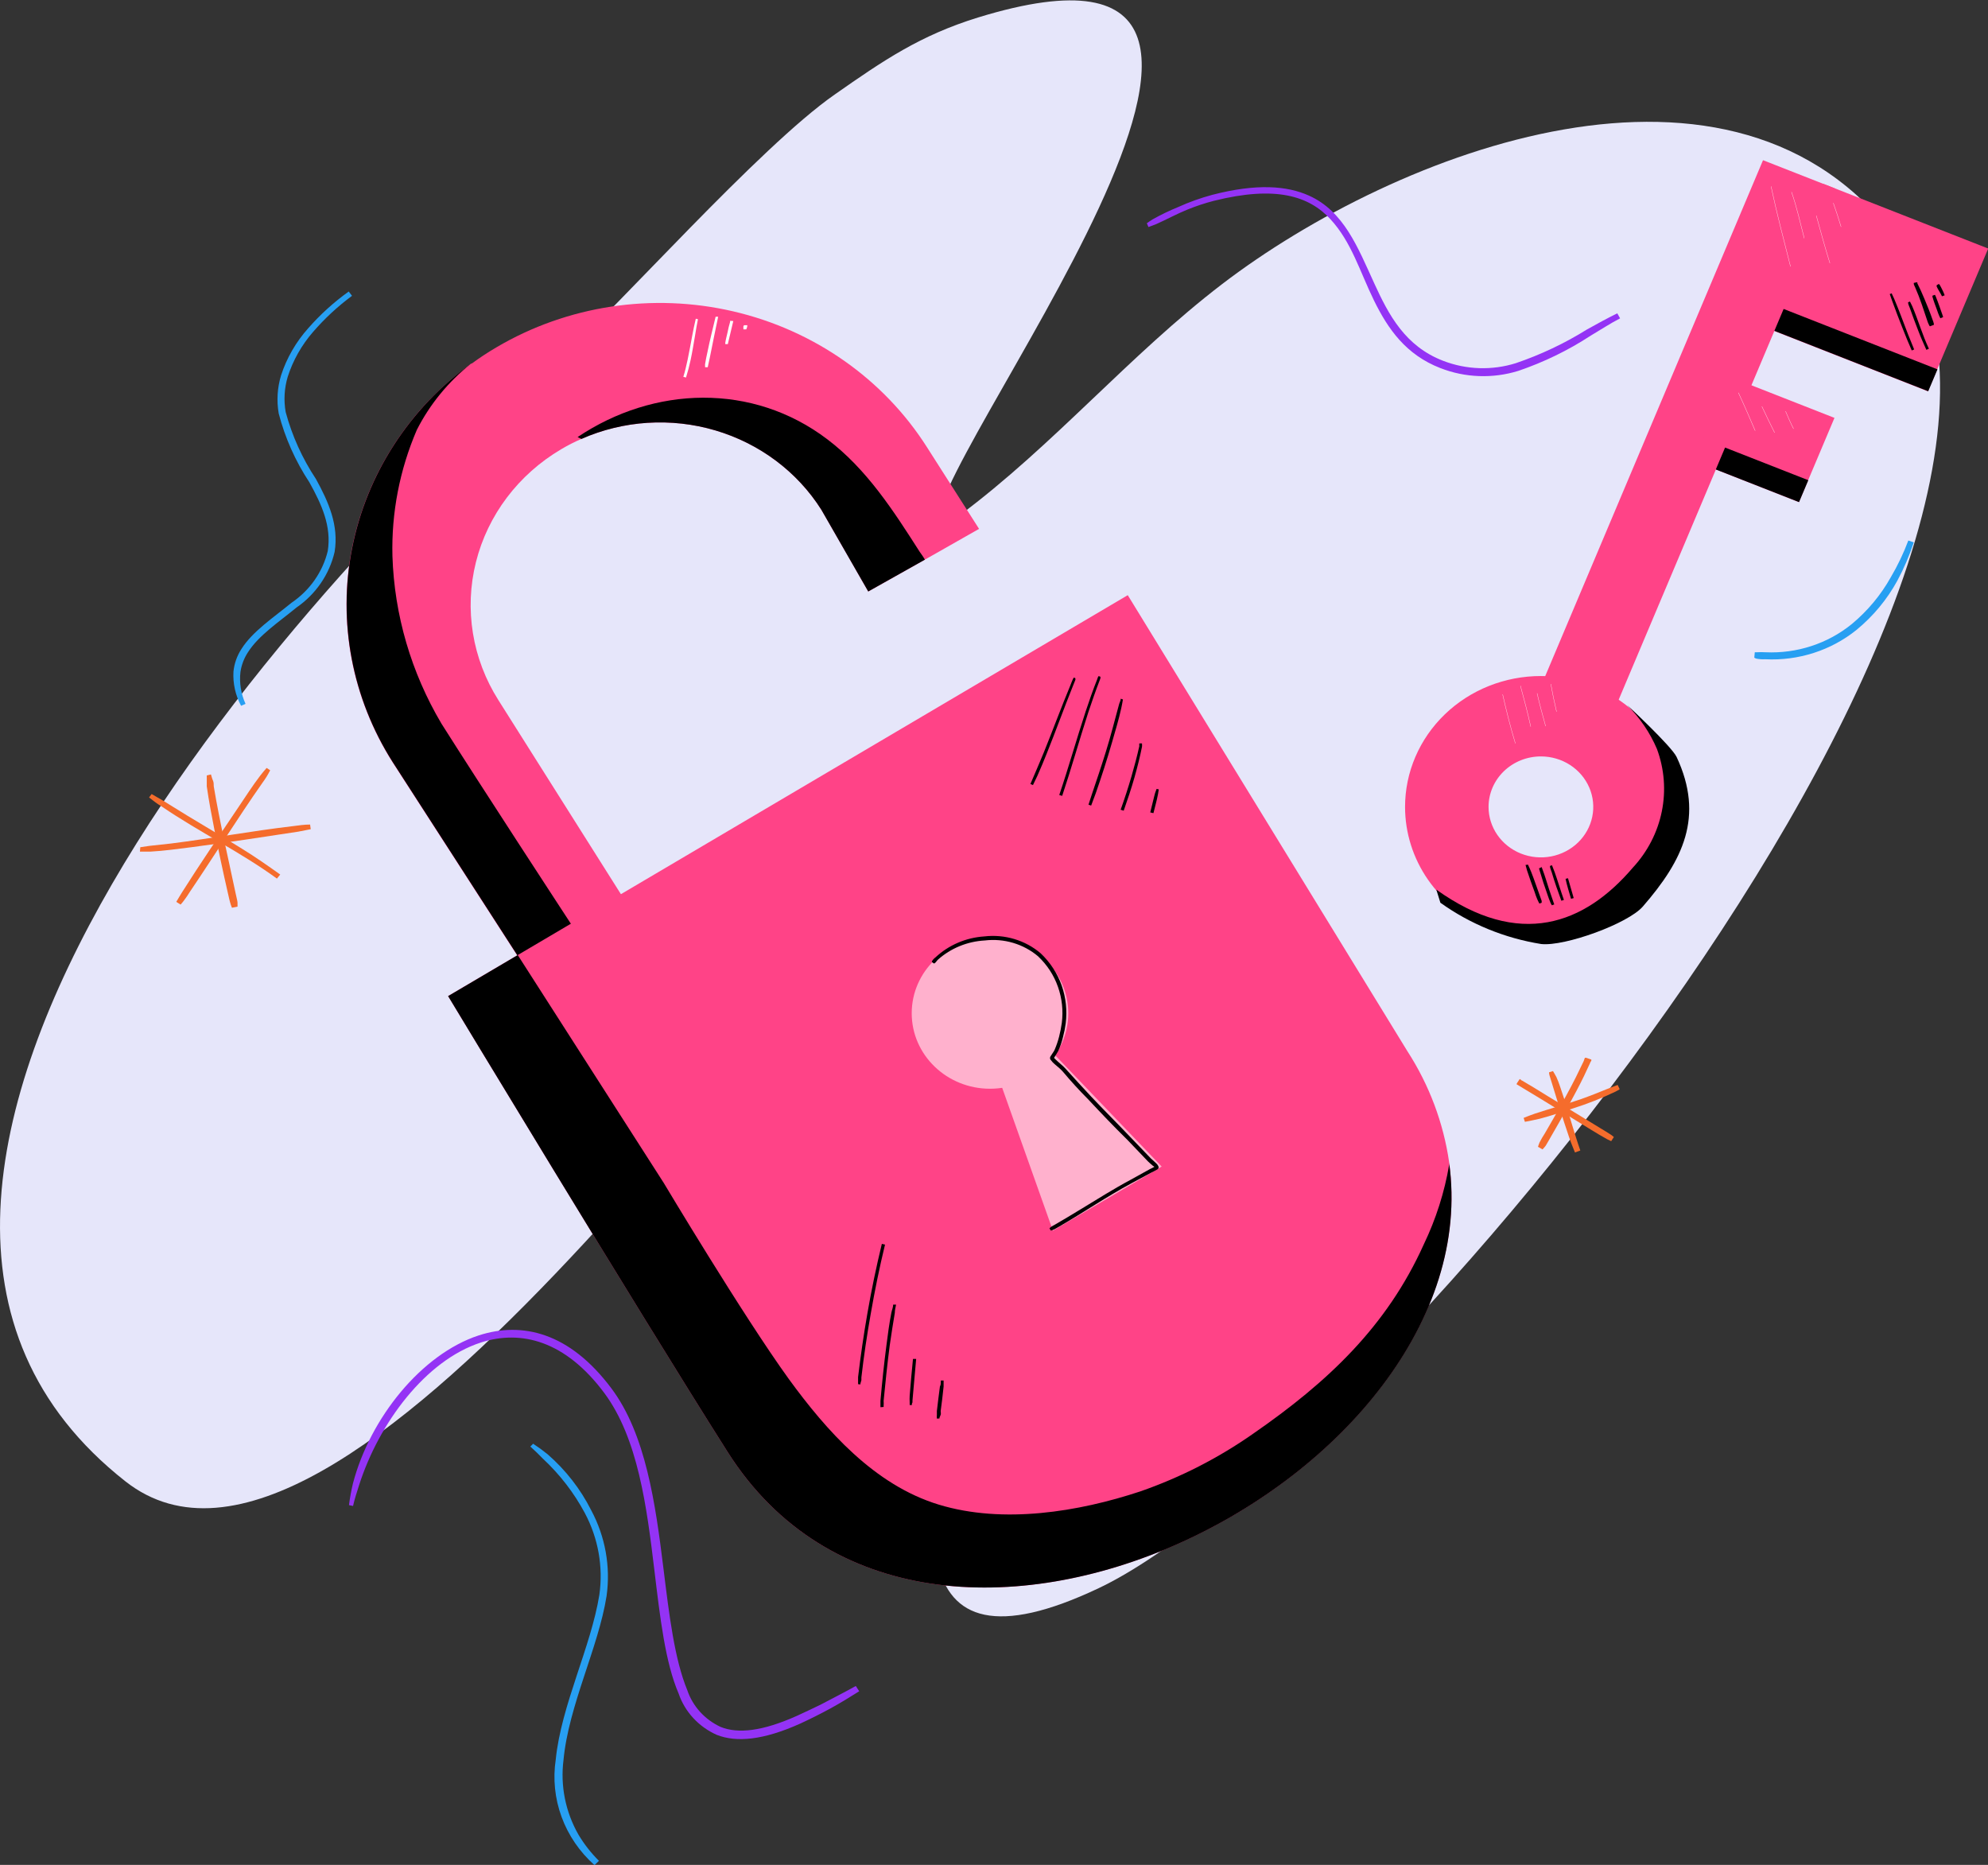 <svg width="709" height="665" viewBox="0 0 709 665" fill="none" xmlns="http://www.w3.org/2000/svg">
<rect x="0" y="0" width="709" height="665" fill="#333333" stroke="none"/>
<g clip-path="url(#clip0_2_1357)">
<path fill-rule="evenodd" clip-rule="evenodd" d="M202.325 125.275C114.17 200.431 -90.013 422.403 44.78 528.277C121.467 588.445 280.101 346.46 335.622 300.056C343.055 293.851 365.944 272.222 377.819 283.364C423.143 325.836 245.655 635.549 391.824 566.336C488.771 520.368 758.539 197.241 676.639 85.686C618.76 6.773 497.745 54.007 435.879 101.286C402.702 126.673 375.689 158.876 342.149 183.826C339.747 185.618 335.94 191.342 334.58 188.72C325.062 170.543 492.261 -37.84 348.766 6.248C328.144 12.628 315.136 21.498 297.777 33.645C270.945 52.26 218.732 111.336 202.325 125.275Z" fill="#E6E6FA"/>
<path fill-rule="evenodd" clip-rule="evenodd" d="M349.174 188.589L329.866 199.557L309.652 210.918L292.928 181.773C284.34 168.198 270.888 158.131 255.118 153.476C239.347 148.822 222.354 149.904 207.356 156.517C204.872 157.584 202.464 158.81 200.15 160.187C184.874 169.194 173.935 183.681 169.736 200.462C165.537 217.243 168.424 234.945 177.76 249.675L229.52 331.648L211.843 342.135L192.717 353.496L140.05 271.873C125.531 249.058 120.352 221.846 125.522 195.548C130.693 169.25 145.843 145.754 168.015 129.644H168.242C171.079 127.558 174.029 125.618 177.08 123.833C202.355 108.943 232.729 104.339 261.525 111.034C290.32 117.728 315.179 135.172 330.637 159.532L349.174 188.589Z" fill="#FF4387"/>
<path fill-rule="evenodd" clip-rule="evenodd" d="M211.843 342.004L192.716 353.365L140.05 271.742C125.57 248.939 120.413 221.757 125.582 195.489C130.752 169.221 145.878 145.749 168.015 129.644C159.894 136.108 153.296 144.167 148.662 153.284C142.529 167.534 139.564 182.866 139.959 198.29C140.63 219.295 146.637 239.82 157.454 258.065C171.595 280.393 198.019 320.899 211.843 342.004Z" fill="black"/>
<path fill-rule="evenodd" clip-rule="evenodd" d="M329.866 199.557L309.652 210.918L292.928 181.773C284.34 168.198 270.888 158.131 255.118 153.476C239.348 148.822 222.355 149.904 207.356 156.517L205.997 155.862C233.191 137.597 268.407 136.417 295.058 156.648C309.199 167.353 318.717 182.254 328.054 196.848C328.733 197.722 329.277 198.596 329.866 199.557Z" fill="black"/>
<path fill-rule="evenodd" clip-rule="evenodd" d="M259.524 517.79C226.755 466.142 159.812 355.2 159.812 355.2L184.649 340.562L402.203 212.229L501.915 374.819C509.72 386.888 514.801 400.407 516.827 414.494C532.328 526.966 330.501 629.694 259.524 517.79Z" fill="#FF4387"/>
<path fill-rule="evenodd" clip-rule="evenodd" d="M259.524 517.79C226.755 466.143 159.812 355.2 159.812 355.2L184.649 340.562L236.726 421.835C236.726 421.835 264.917 469.026 281.325 491.748C294.695 510.1 311.827 529.544 334.807 536.536C357.786 543.527 384.663 539.114 406.69 531.817C421.046 526.821 434.596 519.892 446.938 511.236C473.543 492.84 494.618 472.959 507.762 443.77C512.104 434.742 515.153 425.188 516.827 415.368C516.807 415.15 516.807 414.931 516.827 414.713C532.328 526.966 330.501 629.694 259.524 517.79Z" fill="black"/>
<path d="M353.072 388.234C368.492 388.234 380.992 376.183 380.992 361.317C380.992 346.452 368.492 334.401 353.072 334.401C337.653 334.401 325.153 346.452 325.153 361.317C325.153 376.183 337.653 388.234 353.072 388.234Z" fill="#FFB1CD"/>
<path fill-rule="evenodd" clip-rule="evenodd" d="M368.074 367.697L353.344 376.436L375.508 438.833L414.305 415.98L368.074 367.697Z" fill="#FFB1CD"/>
<path fill-rule="evenodd" clip-rule="evenodd" d="M411.721 416.068C411.195 416.375 410.65 416.652 410.09 416.898L403.064 420.787C400.118 422.36 397.218 424.064 394.362 425.768C388.334 429.395 382.442 433.109 376.233 436.692C375.809 436.899 375.4 437.132 375.009 437.391C374.747 437.571 374.504 437.776 374.284 438.003L374.782 438.833L376.051 438.352L377.819 437.347C386.476 432.322 394.725 426.686 403.563 421.923L410.634 418.121C410.634 418.121 412.174 417.379 412.718 417.029C412.88 416.945 413.013 416.818 413.101 416.663C413.19 416.508 413.23 416.331 413.217 416.155C413.069 415.669 412.787 415.231 412.401 414.888C411.766 414.232 410.86 413.49 410.497 413.14L403.019 405.362C398.486 400.599 393.682 395.837 389.105 390.986C386.113 387.797 383.122 384.519 380.04 381.111C379.043 379.975 377.547 378.883 376.414 377.747L375.915 377.222C376.369 376.479 377.32 375.038 377.411 374.775C378.125 373.197 378.687 371.559 379.088 369.881C379.529 368.228 379.862 366.55 380.085 364.857C380.638 360.322 380.143 355.726 378.635 351.398C377.099 347.074 374.538 343.154 371.156 339.95C368.435 337.631 365.234 335.895 361.765 334.855C358.296 333.816 354.638 333.497 351.033 333.92C344.497 334.348 338.33 336.996 333.628 341.392C333.112 341.771 332.68 342.247 332.359 342.791C332.334 342.876 332.334 342.967 332.359 343.053L332.994 343.533H333.266C333.764 343.227 334.036 342.659 334.489 342.222C339.067 338.13 344.981 335.704 351.214 335.362C354.613 334.958 358.062 335.252 361.334 336.223C364.607 337.195 367.63 338.822 370.204 340.999C373.44 344.045 375.879 347.79 377.32 351.923C378.773 356.051 379.238 360.443 378.68 364.769C378.455 366.401 378.137 368.021 377.728 369.619C377.323 371.214 376.792 372.777 376.142 374.295C376.142 374.557 374.964 376.13 374.601 376.785C374.524 376.943 374.484 377.114 374.484 377.288C374.484 377.462 374.524 377.633 374.601 377.79L375.462 378.839C376.55 379.932 378.091 380.98 379.043 382.116C381.898 385.525 384.889 388.802 388.107 392.035C392.64 396.885 397.172 401.648 402.022 406.411L409.455 414.189C409.772 414.538 410.543 415.15 411.177 415.718L411.721 416.068Z" fill="black"/>
<path fill-rule="evenodd" clip-rule="evenodd" d="M382.986 241.592L382.668 242.116C382.351 242.772 382.079 243.514 381.807 244.213C378.498 252.166 375.507 260.293 372.289 268.246C371.201 270.911 370.068 273.533 368.935 276.198L367.485 279.563L368.391 279.956C368.935 278.864 369.434 277.728 369.978 276.636C371.156 274.014 372.244 271.348 373.332 268.639C376.55 260.643 379.45 252.559 382.668 244.563C382.94 243.82 383.257 243.165 383.529 242.422C383.516 242.233 383.516 242.043 383.529 241.854L382.986 241.592Z" fill="black"/>
<path fill-rule="evenodd" clip-rule="evenodd" d="M391.824 241.067L391.552 241.504C391.441 241.759 391.35 242.023 391.28 242.291C389.784 246.049 388.47 249.85 387.201 253.652C383.937 263.571 381.127 273.577 377.773 283.496L378.816 283.802C382.124 273.926 384.934 263.876 388.152 253.958C389.422 250.156 390.736 246.354 392.186 242.597L392.458 241.854C392.48 241.68 392.48 241.504 392.458 241.33L391.824 241.067Z" fill="black"/>
<path fill-rule="evenodd" clip-rule="evenodd" d="M399.71 249.151C399.71 249.807 399.302 250.418 399.121 251.074C397.58 256.754 396.13 262.478 394.362 268.159C392.595 273.839 391.099 278.209 389.422 283.19L388.198 286.948L389.15 287.254C389.694 285.768 390.283 284.282 390.782 282.884C392.867 276.898 394.815 270.868 396.583 264.75C397.761 260.687 398.985 256.623 399.892 252.516C400.118 251.511 400.3 250.462 400.481 249.413L399.71 249.151Z" fill="black"/>
<path fill-rule="evenodd" clip-rule="evenodd" d="M406.328 265.1C406.285 265.419 406.285 265.742 406.328 266.061C405.512 269.688 404.56 273.315 403.517 276.898C402.475 280.481 401.07 284.85 399.665 288.739L400.753 289.089C402.112 285.2 403.472 281.224 404.605 277.204C405.738 273.184 406.554 269.906 407.279 266.28C407.322 265.946 407.322 265.608 407.279 265.275V265.1H406.328Z" fill="black"/>
<path fill-rule="evenodd" clip-rule="evenodd" d="M412.492 281.311L411.948 282.797L411.676 283.802C411.177 285.768 410.724 287.734 410.225 289.7L411.358 289.963C411.902 287.69 412.537 285.593 412.99 283.19L413.262 281.486L412.492 281.311Z" fill="black"/>
<path fill-rule="evenodd" clip-rule="evenodd" d="M306.842 493.67C306.842 493.146 307.114 492.665 307.204 492.185V491.18C308.065 483.621 309.198 476.105 310.513 468.633C311.963 460.287 313.64 452.029 315.634 443.814L314.501 443.552C312.507 451.767 310.785 460.054 309.334 468.415C308.02 475.93 306.932 483.49 306.026 491.049V492.054C306.026 492.578 306.026 493.059 306.026 493.583L306.842 493.67Z" fill="black"/>
<path fill-rule="evenodd" clip-rule="evenodd" d="M315.136 501.71C315.15 501.565 315.15 501.419 315.136 501.273C315.181 500.691 315.181 500.107 315.136 499.526C315.771 492.928 316.451 486.417 317.312 479.775C317.856 475.886 318.49 471.997 319.125 468.152C319.125 467.147 319.397 466.186 319.578 465.225H318.536C318.536 466.186 318.082 467.147 317.901 468.109C317.131 471.954 316.632 475.886 316.133 479.775C315.272 486.373 314.592 492.884 314.003 499.569C314.003 500.181 314.003 500.749 314.003 501.361C313.986 501.506 313.986 501.652 314.003 501.798L315.136 501.71Z" fill="black"/>
<path fill-rule="evenodd" clip-rule="evenodd" d="M325.198 501.055C325.198 500.749 325.198 500.4 325.424 500.094C325.447 499.876 325.447 499.656 325.424 499.438C325.878 494.501 326.286 489.519 326.739 484.582H325.606C325.198 488.951 324.745 493.321 324.427 497.69C324.382 498.462 324.382 499.235 324.427 500.006C324.427 500.356 324.427 500.662 324.427 501.011L325.198 501.055Z" fill="black"/>
<path fill-rule="evenodd" clip-rule="evenodd" d="M335.033 505.818C335.033 505.381 335.351 504.944 335.486 504.507C335.622 504.07 335.486 503.589 335.486 503.152C335.894 500.268 336.212 497.385 336.529 494.413C336.529 493.845 336.529 493.277 336.529 492.709C336.529 492.141 336.529 492.403 336.529 492.272H335.532V492.709C335.532 493.277 335.532 493.845 335.215 494.413C334.807 497.297 334.489 500.181 334.127 503.152C334.127 503.589 334.127 504.07 334.127 504.507C334.081 504.957 334.081 505.411 334.127 505.861L335.033 505.818Z" fill="black"/>
<path fill-rule="evenodd" clip-rule="evenodd" d="M248.148 113.652C247.694 115.574 247.287 117.497 246.924 119.463C246.38 122.391 245.836 125.362 245.247 128.202C244.794 130.3 244.341 132.353 243.706 134.363L244.658 134.626C245.292 132.616 245.836 130.518 246.29 128.421C246.924 125.493 247.377 122.522 247.876 119.682C248.193 117.716 248.51 115.749 248.918 113.827L248.148 113.652Z" fill="white"/>
<path fill-rule="evenodd" clip-rule="evenodd" d="M255.218 112.953C254.221 117.104 253.178 121.255 252.317 125.493C252 126.935 251.683 128.377 251.456 129.863V130.955H252.408C252.634 129.732 252.952 128.552 253.178 127.372C254.176 122.566 255.082 117.715 256.124 112.953H255.218Z" fill="white"/>
<path fill-rule="evenodd" clip-rule="evenodd" d="M260.385 114.395V114.788C260.019 116.01 259.716 117.25 259.478 118.502C259.206 119.769 258.844 120.992 258.663 122.26V122.697H259.569L261.518 114.482L260.385 114.395Z" fill="white"/>
<path fill-rule="evenodd" clip-rule="evenodd" d="M265.416 115.968C265.416 115.968 265.416 115.968 265.144 116.23C265.1 116.636 265.1 117.046 265.144 117.453H266.141C266.323 117.095 266.445 116.712 266.504 116.317C266.504 116.317 266.504 116.099 266.504 115.968H265.416Z" fill="white"/>
<path fill-rule="evenodd" clip-rule="evenodd" d="M549.551 241.067C559.123 241.076 568.477 243.82 576.431 248.953C584.386 254.086 590.583 261.378 594.24 269.906C597.896 278.434 598.848 287.816 596.976 296.865C595.103 305.915 590.489 314.226 583.718 320.748C576.946 327.27 568.321 331.71 558.932 333.507C549.544 335.304 539.813 334.378 530.971 330.844C522.129 327.311 514.571 321.329 509.255 313.656C503.938 305.983 501.1 296.962 501.1 287.734C501.1 281.602 502.353 275.53 504.789 269.865C507.224 264.201 510.794 259.054 515.293 254.72C519.793 250.386 525.135 246.95 531.013 244.607C536.891 242.265 543.19 241.062 549.551 241.067ZM549.551 269.732C553.244 269.732 556.854 270.787 559.925 272.765C562.996 274.744 565.389 277.555 566.803 280.845C568.216 284.134 568.586 287.754 567.865 291.246C567.145 294.738 565.366 297.946 562.755 300.464C560.143 302.981 556.816 304.696 553.194 305.391C549.571 306.085 545.817 305.729 542.405 304.366C538.993 303.004 536.076 300.696 534.024 297.736C531.973 294.775 530.877 291.295 530.877 287.734C530.877 282.959 532.845 278.381 536.347 275.004C539.849 271.628 544.598 269.732 549.551 269.732Z" fill="#FF4387"/>
<path fill-rule="evenodd" clip-rule="evenodd" d="M513.7 321.904L512.249 317.228C541.936 338.464 565.142 329.594 582.365 309.363C587.602 303.705 591.162 296.791 592.669 289.348C594.177 281.905 593.576 274.208 590.931 267.066C588.464 261.284 584.88 256.005 580.371 251.511C579.782 250.899 596.098 266.017 597.956 269.95C607.882 291.186 600.223 306.785 585.9 323.258C580.598 329.376 558.072 337.547 549.641 336.629C536.618 334.541 524.298 329.493 513.7 321.904Z" fill="black"/>
<path d="M628.765 57.126L543.186 259.803L568.709 269.82L654.288 67.142L628.765 57.126Z" fill="#FF4387"/>
<path d="M650.261 65.545L628.763 116.457L687.576 139.538L709.073 88.626L650.261 65.545Z" fill="#FF4387"/>
<path d="M636.114 110.171L632.816 117.982L687.682 139.514L690.98 131.704L636.114 110.171Z" fill="black"/>
<path d="M616.883 134.35L604.203 164.38L641.564 179.042L654.244 149.013L616.883 134.35Z" fill="#FF4387"/>
<path d="M615.228 159.591L611.929 167.402L641.609 179.05L644.907 171.239L615.228 159.591Z" fill="black"/>
<path fill-rule="evenodd" clip-rule="evenodd" d="M409.591 80.968L412.446 79.875C416.163 78.215 419.653 76.292 423.414 74.763C426.493 73.506 429.659 72.455 432.887 71.617C455.141 66.067 466.88 69.956 474.449 78.127C482.018 86.299 484.964 96.829 489.995 107.097C495.026 117.366 501.417 126.498 513.7 131.261C522.539 134.712 532.354 135.067 541.438 132.266C550.59 129.161 559.288 124.932 567.317 119.682C570.807 117.628 574.298 115.312 577.787 113.521L576.79 111.729C573.164 113.521 569.538 115.487 565.958 117.497C558.015 122.447 549.496 126.48 540.577 129.513C532.129 132.153 522.989 131.86 514.742 128.683C501.145 123.483 495.253 112.297 490.086 100.98C484.239 88.221 479.299 75.331 466.789 69.738C458.994 66.242 448.207 65.368 432.343 69.476C428.16 70.603 424.082 72.064 420.151 73.845C417.037 75.115 414.009 76.574 411.086 78.215C410.361 78.652 409.681 79.132 409.001 79.613L409.591 80.968Z" fill="#9433F5"/>
<path fill-rule="evenodd" clip-rule="evenodd" d="M125.909 537.016C126.453 534.569 127.269 532.122 128.039 529.675C135.155 507.391 151.789 485.106 171.505 478.727C185.918 474.095 201.645 478.115 215.514 496.729C227.525 512.896 230.653 537.235 233.372 559.869C235.412 576.779 237.225 592.771 242.029 603.914C243.127 607.136 244.901 610.106 247.24 612.639C249.579 615.172 252.433 617.215 255.626 618.639C262.651 621.392 272.215 620.562 285.494 614.575C289.075 612.915 292.656 611.124 296.191 609.201C299.726 607.278 303.08 605.181 306.434 603.084L305.21 601.205C301.176 603.477 296.961 605.574 292.701 607.846C289.845 609.201 287.035 610.599 284.18 611.866C271.988 617.328 263.24 618.333 256.986 615.799C254.191 614.5 251.698 612.669 249.657 610.416C247.616 608.163 246.07 605.535 245.111 602.69C240.579 591.723 238.675 576.036 236.635 559.476C233.78 536.317 230.335 511.411 218.007 495.025C203.096 475.144 186.281 471.167 170.735 476.192C150.339 482.878 131.983 505.643 125.864 529.02C125.26 531.559 124.791 534.125 124.459 536.71L125.909 537.016Z" fill="#9433F5"/>
<path fill-rule="evenodd" clip-rule="evenodd" d="M625.649 234.513C625.872 234.664 626.116 234.782 626.374 234.863C627.403 235.066 628.454 235.139 629.502 235.081C641.364 235.695 653.027 231.947 662.135 224.594C668.073 219.706 672.995 213.775 676.639 207.116C679.005 202.713 680.976 198.123 682.531 193.396L680.582 192.74C678.891 197.275 676.798 201.661 674.327 205.849C670.782 212.184 666.067 217.841 660.413 222.541C651.825 229.524 640.814 233.115 629.593 232.591C628.597 232.525 627.597 232.525 626.601 232.591H625.831L625.649 234.513Z" fill="#279FF2"/>
<path fill-rule="evenodd" clip-rule="evenodd" d="M189.136 515.824C190.677 517.179 192.127 518.621 193.668 520.194C199.699 525.82 204.736 532.358 208.58 539.551C213.367 548.539 215.171 558.729 213.747 568.739C210.755 587.353 200.149 608.065 198.201 627.422C197.159 634.31 197.874 641.34 200.282 647.902C202.691 654.465 206.721 660.363 212.024 665.087L213.611 663.558C210.764 660.736 208.297 657.58 206.268 654.163C201.666 646.075 199.811 636.798 200.965 627.64C202.778 608.196 213.384 587.659 216.33 569.132C217.798 558.636 215.884 547.958 210.846 538.546C207.039 530.991 201.761 524.211 195.3 518.577C193.647 517.238 191.922 515.984 190.133 514.819L189.136 515.824Z" fill="#279FF2"/>
<path fill-rule="evenodd" clip-rule="evenodd" d="M87.565 250.986C85.941 247.418 85.316 243.5 85.752 239.626C86.121 237.125 87.032 234.728 88.427 232.591C92.279 226.561 99.35 221.885 105.74 216.642C112.648 211.865 117.488 204.803 119.337 196.804C120.878 187.366 117.207 179.02 112.675 170.805C107.8 163.449 104.16 155.397 101.888 146.948C101.146 142.754 101.393 138.452 102.613 134.363C104.495 128.489 107.577 123.036 111.678 118.327C115.797 113.567 120.448 109.258 125.547 105.481L124.368 103.951C119.043 107.772 114.192 112.17 109.91 117.06C105.548 121.949 102.263 127.643 100.256 133.795C98.907 138.219 98.612 142.88 99.395 147.428C101.655 156.144 105.358 164.451 110.363 172.029C114.669 179.807 118.295 187.628 116.89 196.498C115.077 203.965 110.48 210.528 103.972 214.938C97.355 220.356 90.058 225.162 86.115 231.411C84.525 233.855 83.547 236.623 83.26 239.495C83.022 243.719 83.961 247.928 85.979 251.685L87.565 250.986Z" fill="#279FF2"/>
<path fill-rule="evenodd" clip-rule="evenodd" d="M565.641 377.179C565.641 377.179 565.641 377.179 565.369 377.179C565.097 377.179 565.006 378.009 564.779 378.446C563.012 382.16 561.29 385.743 558.525 390.768C556.621 394.307 554.219 398.589 550.956 404.139C550.258 405.196 549.623 406.29 549.052 407.416C548.844 407.916 548.662 408.427 548.508 408.945L550.14 409.863C550.502 409.426 550.91 409.033 551.228 408.596C551.545 408.159 552.497 406.367 553.131 405.319C557.256 398.196 560.021 393.171 562.196 389.064C564.372 384.956 565.641 382.247 567.091 379.058C567.091 378.708 567.59 378.402 567.544 378.052C567.499 377.703 567.544 378.052 567.544 377.834L565.641 377.179Z" fill="#F56C2C"/>
<path fill-rule="evenodd" clip-rule="evenodd" d="M540.849 386.617L543.296 388.103C551.5 392.996 559.522 398.065 567.68 403.003C569.493 404.095 571.306 405.231 573.165 406.236L574.615 406.935L575.567 405.449L574.705 404.75C573.482 403.92 572.167 403.177 570.898 402.391C564.598 398.546 558.298 394.657 551.953 390.855C548.931 388.962 545.91 387.127 542.888 385.35C542.571 385.35 542.344 384.825 541.982 384.782C541.619 384.738 541.982 384.782 541.982 384.782L541.03 386.223L540.849 386.617Z" fill="#F56C2C"/>
<path fill-rule="evenodd" clip-rule="evenodd" d="M552.451 382.379C552.451 383.165 552.769 383.951 552.995 384.694C555.08 391.642 557.21 398.458 559.522 405.275C560.156 407.197 560.927 409.076 561.697 410.955L563.601 410.256C563.057 408.77 562.604 407.241 562.151 405.886C560.202 399.769 558.525 393.564 556.395 387.491C556.024 386.332 555.585 385.194 555.08 384.082C554.718 383.34 554.264 382.684 553.856 381.941L552.451 382.379Z" fill="#F56C2C"/>
<path fill-rule="evenodd" clip-rule="evenodd" d="M543.84 400.031C545.562 399.682 547.33 399.376 549.098 398.939C553.131 397.89 557.12 396.536 561.063 395.225C566.221 393.596 571.25 391.61 576.11 389.282C576.639 389.017 577.154 388.725 577.651 388.408L576.926 386.879L574.252 387.884C570.762 389.326 567.272 390.724 563.692 391.991C558.298 393.87 552.769 395.312 547.421 397.104C546.061 397.541 544.746 398.109 543.387 398.633L543.84 400.031Z" fill="#F56C2C"/>
<path fill-rule="evenodd" clip-rule="evenodd" d="M95.089 273.839C94.318 274.757 93.548 275.587 92.868 276.504C90.058 280.175 87.565 284.107 84.982 287.909C78.228 297.959 71.385 307.965 64.949 318.146C64.223 319.282 63.544 320.462 62.864 321.598L64.405 322.56C64.807 322.128 65.185 321.676 65.538 321.205C66.354 320.156 67.079 319.02 67.804 317.884C76.506 305.038 84.8 291.667 93.638 279.083C94.137 278.383 94.636 277.684 95.089 276.942C95.542 276.199 95.95 275.456 96.358 274.669L95.089 273.839Z" fill="#F56C2C"/>
<path fill-rule="evenodd" clip-rule="evenodd" d="M53.165 284.37C54.57 285.462 55.975 286.598 57.697 287.603C71.022 296.692 85.752 303.814 98.76 313.296L99.939 311.854C95.406 308.621 91.101 305.606 86.342 302.678C77.866 297.347 69.073 292.366 60.552 286.991C59.691 286.467 58.875 285.899 58.014 285.418L54.071 283.146L53.165 284.37Z" fill="#F56C2C"/>
<path fill-rule="evenodd" clip-rule="evenodd" d="M73.742 276.504C73.742 277.291 73.742 278.034 73.742 278.864C73.742 279.694 73.742 279.869 73.742 280.393C74.467 285.462 75.419 290.531 76.416 295.599C77.896 303.173 79.498 310.718 81.22 318.233C81.583 319.719 81.855 321.248 82.308 322.603L82.716 323.695L84.71 323.302C84.71 322.822 84.71 322.341 84.71 321.86C84.71 321.38 84.257 319.632 84.03 318.539C81.356 305.824 78.365 293.196 76.234 280.393C76.234 279.694 76.234 278.951 75.917 278.252C75.6 277.553 75.464 276.898 75.237 276.155L73.742 276.504Z" fill="#F56C2C"/>
<path fill-rule="evenodd" clip-rule="evenodd" d="M49.901 303.683C51.125 303.683 52.394 303.683 53.618 303.683C58.513 303.421 63.362 302.722 68.257 302.11C80.993 300.449 93.684 298.483 106.375 296.561L110.817 295.687L110.59 294.026C108.55 294.026 106.511 294.332 104.471 294.594C89.922 296.299 75.509 298.964 60.915 300.799L53.301 301.629L50.037 302.11L49.901 303.683Z" fill="#F56C2C"/>
<path d="M631.632 66.461C633.672 76.117 636.165 85.512 638.567 95.037" stroke="white" stroke-width="0.1" stroke-linejoin="round"/>
<path d="M638.929 68.471C640.833 73.889 642.011 79.394 643.462 84.944" stroke="white" stroke-width="0.1" stroke-linejoin="round"/>
<path d="M647.767 76.904C649.308 82.584 650.894 88.265 652.617 93.858" stroke="white" stroke-width="0.1" stroke-linejoin="round"/>
<path d="M656.606 80.88C655.744 78.04 654.838 75.2 653.841 72.403" stroke="white" stroke-width="0.1" stroke-linejoin="round"/>
<path d="M625.966 153.589C624.108 149.22 622.069 144.501 619.984 140.044" stroke="white" stroke-width="0.1" stroke-linejoin="round"/>
<path d="M628.369 144.938C629.819 148.084 631.36 151.23 632.901 154.289" stroke="white" stroke-width="0.1" stroke-linejoin="round"/>
<path d="M636.799 146.642C637.705 148.739 638.657 151.011 639.654 152.89" stroke="white" stroke-width="0.1" stroke-linejoin="round"/>
<path d="M535.908 247.622C537.223 253.433 538.673 259.245 540.441 265.1" stroke="white" stroke-width="0.1" stroke-linejoin="round"/>
<path d="M545.925 259.114C544.837 254.22 543.568 249.369 542.254 244.563" stroke="white" stroke-width="0.1" stroke-linejoin="round"/>
<path d="M548.191 247.229C549.097 251.161 550.14 255.05 551.228 258.939" stroke="white" stroke-width="0.1" stroke-linejoin="round"/>
<path d="M553.086 243.908C553.675 247.185 554.355 250.505 555.126 253.783" stroke="white" stroke-width="0.1" stroke-linejoin="round"/>
<path fill-rule="evenodd" clip-rule="evenodd" d="M544.067 308.446L544.611 310.412C545.472 313.034 546.378 315.568 547.33 318.146C547.602 318.976 547.874 319.807 548.236 320.637C548.599 321.467 548.735 321.685 549.007 322.21L549.823 321.904C549.802 321.686 549.802 321.466 549.823 321.248L549.279 319.719C548.191 316.792 547.239 313.82 546.106 310.98C545.743 310.062 545.336 309.189 544.928 308.315L544.067 308.446Z" fill="black"/>
<path fill-rule="evenodd" clip-rule="evenodd" d="M548.871 309.669L549.143 310.587C549.959 313.383 550.865 316.18 551.862 318.933C552.225 319.981 552.588 321.074 553.041 322.079L553.449 322.822L554.31 322.516L553.947 321.467L552.452 317.098C551.681 314.738 551.001 312.291 550.095 309.975L549.823 309.189L548.871 309.669Z" fill="black"/>
<path fill-rule="evenodd" clip-rule="evenodd" d="M552.769 308.795C552.769 309.538 553.177 310.281 553.403 311.024C553.902 312.772 554.491 314.52 555.08 316.267L556.848 321.205L557.754 320.899C556.576 317.622 555.624 314.257 554.446 310.98L553.494 308.533L552.769 308.795Z" fill="black"/>
<path fill-rule="evenodd" clip-rule="evenodd" d="M558.344 313.383C558.615 314.563 558.887 315.786 559.25 316.966C559.613 318.146 559.93 319.326 560.292 320.506L561.244 320.243L559.205 313.165L558.344 313.383Z" fill="black"/>
<path fill-rule="evenodd" clip-rule="evenodd" d="M673.965 104.869C674.237 105.655 674.508 106.486 674.826 107.316C676.004 110.549 677.228 113.783 678.497 116.973C679.766 120.162 680.627 122.347 681.806 124.969L682.667 124.619C681.911 122.813 681.186 121.022 680.491 119.245C678.814 114.875 677.318 110.768 675.551 106.573C675.279 105.918 674.962 105.262 674.645 104.607L673.965 104.869Z" fill="black"/>
<path fill-rule="evenodd" clip-rule="evenodd" d="M680.491 107.797C680.491 108.496 680.899 109.195 681.126 109.85C682.078 112.603 683.12 115.312 684.162 118.021C685.205 120.73 685.975 122.391 687.018 124.75L687.924 124.357C685.613 119.463 684.117 114.176 681.987 109.195L681.171 107.534L680.491 107.797Z" fill="black"/>
<path fill-rule="evenodd" clip-rule="evenodd" d="M682.531 100.893C682.531 100.893 682.531 101.111 682.531 101.286C682.642 101.664 682.794 102.03 682.984 102.379C684.797 106.486 686.111 110.681 687.516 114.875C687.67 115.28 687.852 115.674 688.06 116.055C688.109 116.173 688.187 116.278 688.287 116.361L689.692 115.837V115.443C689.567 114.922 689.4 114.41 689.193 113.914C688.332 111.423 687.335 108.977 686.292 106.486C685.25 103.995 684.706 102.859 683.8 101.024C683.8 101.024 683.8 100.762 683.8 100.674H683.482L682.531 100.893Z" fill="black"/>
<path fill-rule="evenodd" clip-rule="evenodd" d="M689.193 105.437C689.172 105.567 689.172 105.7 689.193 105.83C689.601 107.36 690.19 108.802 690.689 110.2C691.187 111.598 691.233 111.773 691.55 112.516C691.682 112.844 691.833 113.165 692.003 113.477L693 113.084L692.774 112.341C692.003 110.156 691.278 107.971 690.372 105.743C690.312 105.52 690.204 105.311 690.054 105.131C690.054 105.131 690.054 105.131 690.054 105.131L689.193 105.437Z" fill="black"/>
<path fill-rule="evenodd" clip-rule="evenodd" d="M690.689 101.723C690.663 101.867 690.663 102.015 690.689 102.16C691.233 103.383 692.049 104.476 692.593 105.655L693.545 105.306C693.298 104.586 692.994 103.885 692.638 103.209C692.366 102.64 692.094 102.116 691.777 101.592L691.46 101.242L690.689 101.723Z" fill="black"/>
</g>
<defs>
<clipPath id="clip0_2_1357">
<rect width="709" height="665" fill="white"/>
</clipPath>
</defs>
</svg>
